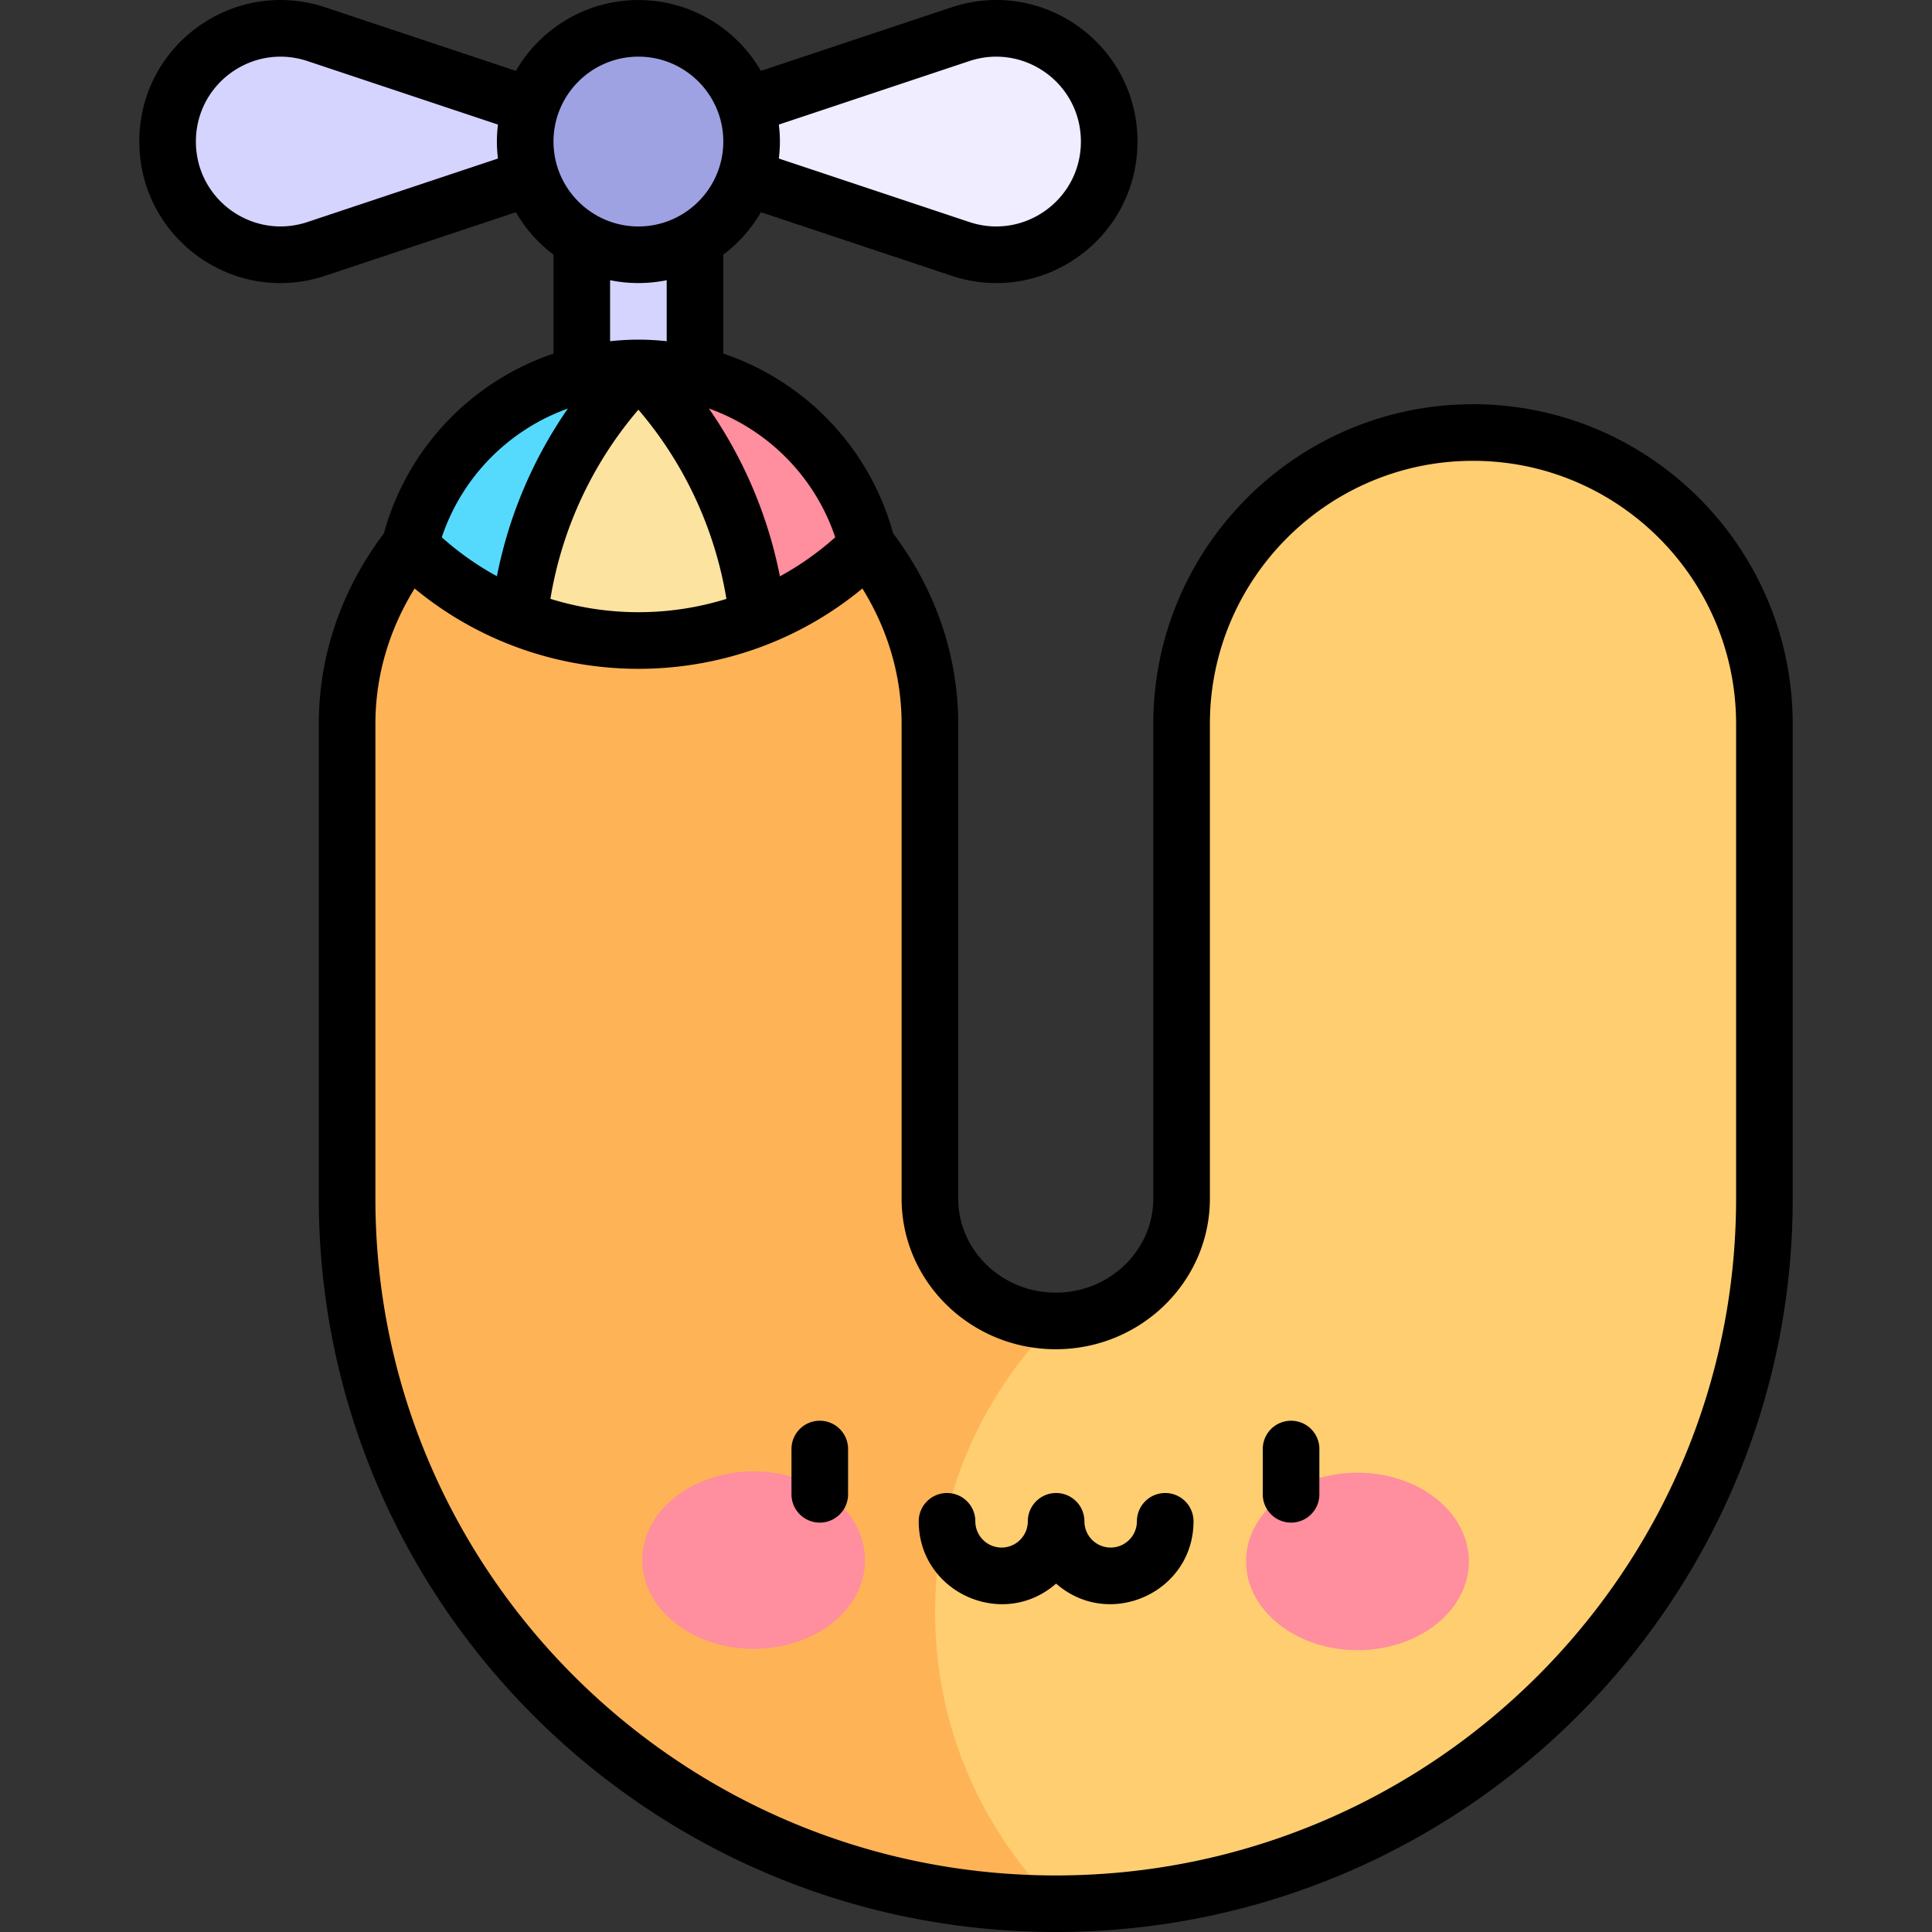 <svg height="512" width="512" xmlns="http://www.w3.org/2000/svg"><rect width="100%" height="100%" fill="#333333" stroke="none"/><path d="M279.784 504.5c103.554 0 187.801-83.831 187.801-186.873V191.836c0-42.582-34.643-77.225-77.225-77.225s-77.226 34.643-77.226 77.225v125.791c0 17.878-14.96 32.423-33.349 32.423l-90.604 70z" fill="#ffce71"/><path d="M279.786 350.05c-18.389 0-33.35-14.545-33.35-32.423V191.836c0-17.865-6.389-34.066-16.613-47.164-14.145-18.121-35.896-30.061-60.613-30.061-24.716 0-46.469 11.94-60.613 30.061-10.225 13.099-16.611 29.298-16.611 47.164v125.791c0 103.042 84.246 186.873 187.798 186.873-42.649-42.65-42.648-111.8.002-154.45z" fill="#ffb357"/><ellipse cx="199.757" cy="413.525" fill="#ff8e9e" rx="23.515" ry="29.529" transform="rotate(-89.89 199.699 413.503)"/><ellipse cx="359.813" cy="413.875" fill="#ff8e9e" rx="23.515" ry="29.529" transform="rotate(-89.89 359.74 413.869)"/><path d="M154.182 37.495h30V111h-30z" fill="#d4d4ff"/><path d="M44.416 37.495v.011c0 20.457 20.042 34.902 39.449 28.434l85.317-28.44L83.865 9.061c-19.408-6.469-39.449 7.976-39.449 28.434z" fill="#d4d4ff"/><path d="M254.498 9.061 169.182 37.5l85.317 28.439c19.407 6.468 39.449-7.977 39.449-28.434v-.011c0-20.457-20.042-34.902-39.45-28.433z" fill="#efedff"/><circle cx="169.182" cy="37.5" fill="#9ea2e3" r="30"/><g><path d="m169.182 97.5-31.582 20v46.202c20.243 8.026 42.921 8.026 63.164 0V117.5z" fill="#fce3a0"/><path d="M108.597 144.672c8.52 8.52 18.471 14.854 29.003 19.03A109.917 109.917 0 0 1 169.182 97.5c-29.206 0-53.793 20.072-60.585 47.172z" fill="#55dafe"/><path d="M169.182 97.5a109.917 109.917 0 0 1 31.582 66.202c10.531-4.176 20.54-10.511 29.06-19.03-6.792-27.1-31.437-47.172-60.642-47.172z" fill="#ff8e9e"/></g><g><path d="M390.36 107.123c-46.718 0-84.726 38.007-84.726 84.725v125.791c0 13.742-11.596 24.923-25.849 24.923-14.254 0-25.85-11.181-25.85-24.923V191.848c0-18.112-5.972-35.541-17.256-50.519-6.262-22.8-23.4-40.344-44.998-47.629V67.491a37.775 37.775 0 0 0 9.968-11.251l50.477 16.826c24.293 8.098 49.321-9.951 49.321-35.561 0-25.571-24.988-43.654-49.321-35.549L201.65 18.783C195.159 7.574 183.041.012 169.182.012s-25.977 7.563-32.468 18.771L86.237 1.957c-24.29-8.092-49.321 9.934-49.321 35.561 0 25.507 24.933 43.674 49.321 35.549l50.478-16.826a37.772 37.772 0 0 0 9.968 11.251v26.217c-21.567 7.289-38.681 24.829-44.942 47.621-11.284 14.977-17.254 32.405-17.254 50.519V317.64C84.486 424.817 172.096 512 279.784 512c107.689 0 195.301-87.183 195.301-194.361V191.848c-.001-46.718-38.007-84.725-84.725-84.725zm-169.017 35.263a77.806 77.806 0 0 1-14.66 10.348 117.987 117.987 0 0 0-18.823-44.479c15.578 5.584 28.077 17.995 33.483 34.131zm-28.838 16.329a78.746 78.746 0 0 1-46.644-.017 102.815 102.815 0 0 1 23.321-50.13 102.826 102.826 0 0 1 23.323 50.147zm64.366-142.527c14.532-4.846 29.577 5.921 29.577 21.33 0 15.354-15.014 26.179-29.577 21.318l-50.468-16.823c.178-1.478.28-2.977.28-4.501s-.102-3.023-.28-4.501zm-87.689-1.176c12.406 0 22.5 10.094 22.5 22.5s-10.094 22.5-22.5 22.5-22.5-10.094-22.5-22.5 10.094-22.5 22.5-22.5zM81.493 58.836c-14.53 4.848-29.577-5.921-29.577-21.33 0-15.358 15.011-26.172 29.577-21.318l50.469 16.823c-.177 1.478-.28 2.977-.28 4.501s.102 3.023.28 4.501zm80.189 15.421c2.424.494 4.932.755 7.5.755s5.076-.261 7.5-.755v16.167c-5.08-.54-9.768-.558-15 .001zm-11.187 34.009a117.98 117.98 0 0 0-18.809 44.438 77.833 77.833 0 0 1-14.61-10.318c5.402-16.125 17.876-28.53 33.419-34.12zm309.589 209.373c0 98.906-80.883 179.373-180.301 179.373-99.417 0-180.298-80.467-180.298-179.373V191.848c0-12.632 3.577-24.895 10.391-35.891 17.16 14.184 38.244 21.288 59.333 21.288 21.09 0 42.172-7.104 59.333-21.288 6.815 10.998 10.393 23.26 10.393 35.891v125.791c0 22.014 18.325 39.923 40.85 39.923s40.849-17.909 40.849-39.923V191.848c0-38.446 31.278-69.725 69.726-69.725 38.446 0 69.725 31.278 69.725 69.725v125.791z"/><path d="M217.25 376.509a7.499 7.499 0 0 0-7.5 7.5v12c0 4.143 3.357 7.5 7.5 7.5s7.5-3.357 7.5-7.5v-12c0-4.143-3.357-7.5-7.5-7.5zM342.147 376.509a7.499 7.499 0 0 0-7.5 7.5v12c0 4.143 3.357 7.5 7.5 7.5s7.5-3.357 7.5-7.5v-12c0-4.143-3.357-7.5-7.5-7.5zM308.792 395.664a7.499 7.499 0 0 0-7.5 7.5 6.963 6.963 0 0 1-6.955 6.956 6.963 6.963 0 0 1-6.956-6.956c0-4.143-3.357-7.5-7.5-7.5s-7.5 3.357-7.5 7.5a6.963 6.963 0 0 1-6.955 6.956 6.963 6.963 0 0 1-6.956-6.956c0-4.143-3.357-7.5-7.5-7.5s-7.5 3.357-7.5 7.5c0 18.831 22.278 28.9 36.411 16.505 14.124 12.385 36.411 2.337 36.411-16.505 0-4.143-3.357-7.5-7.5-7.5z"/></g></svg>
